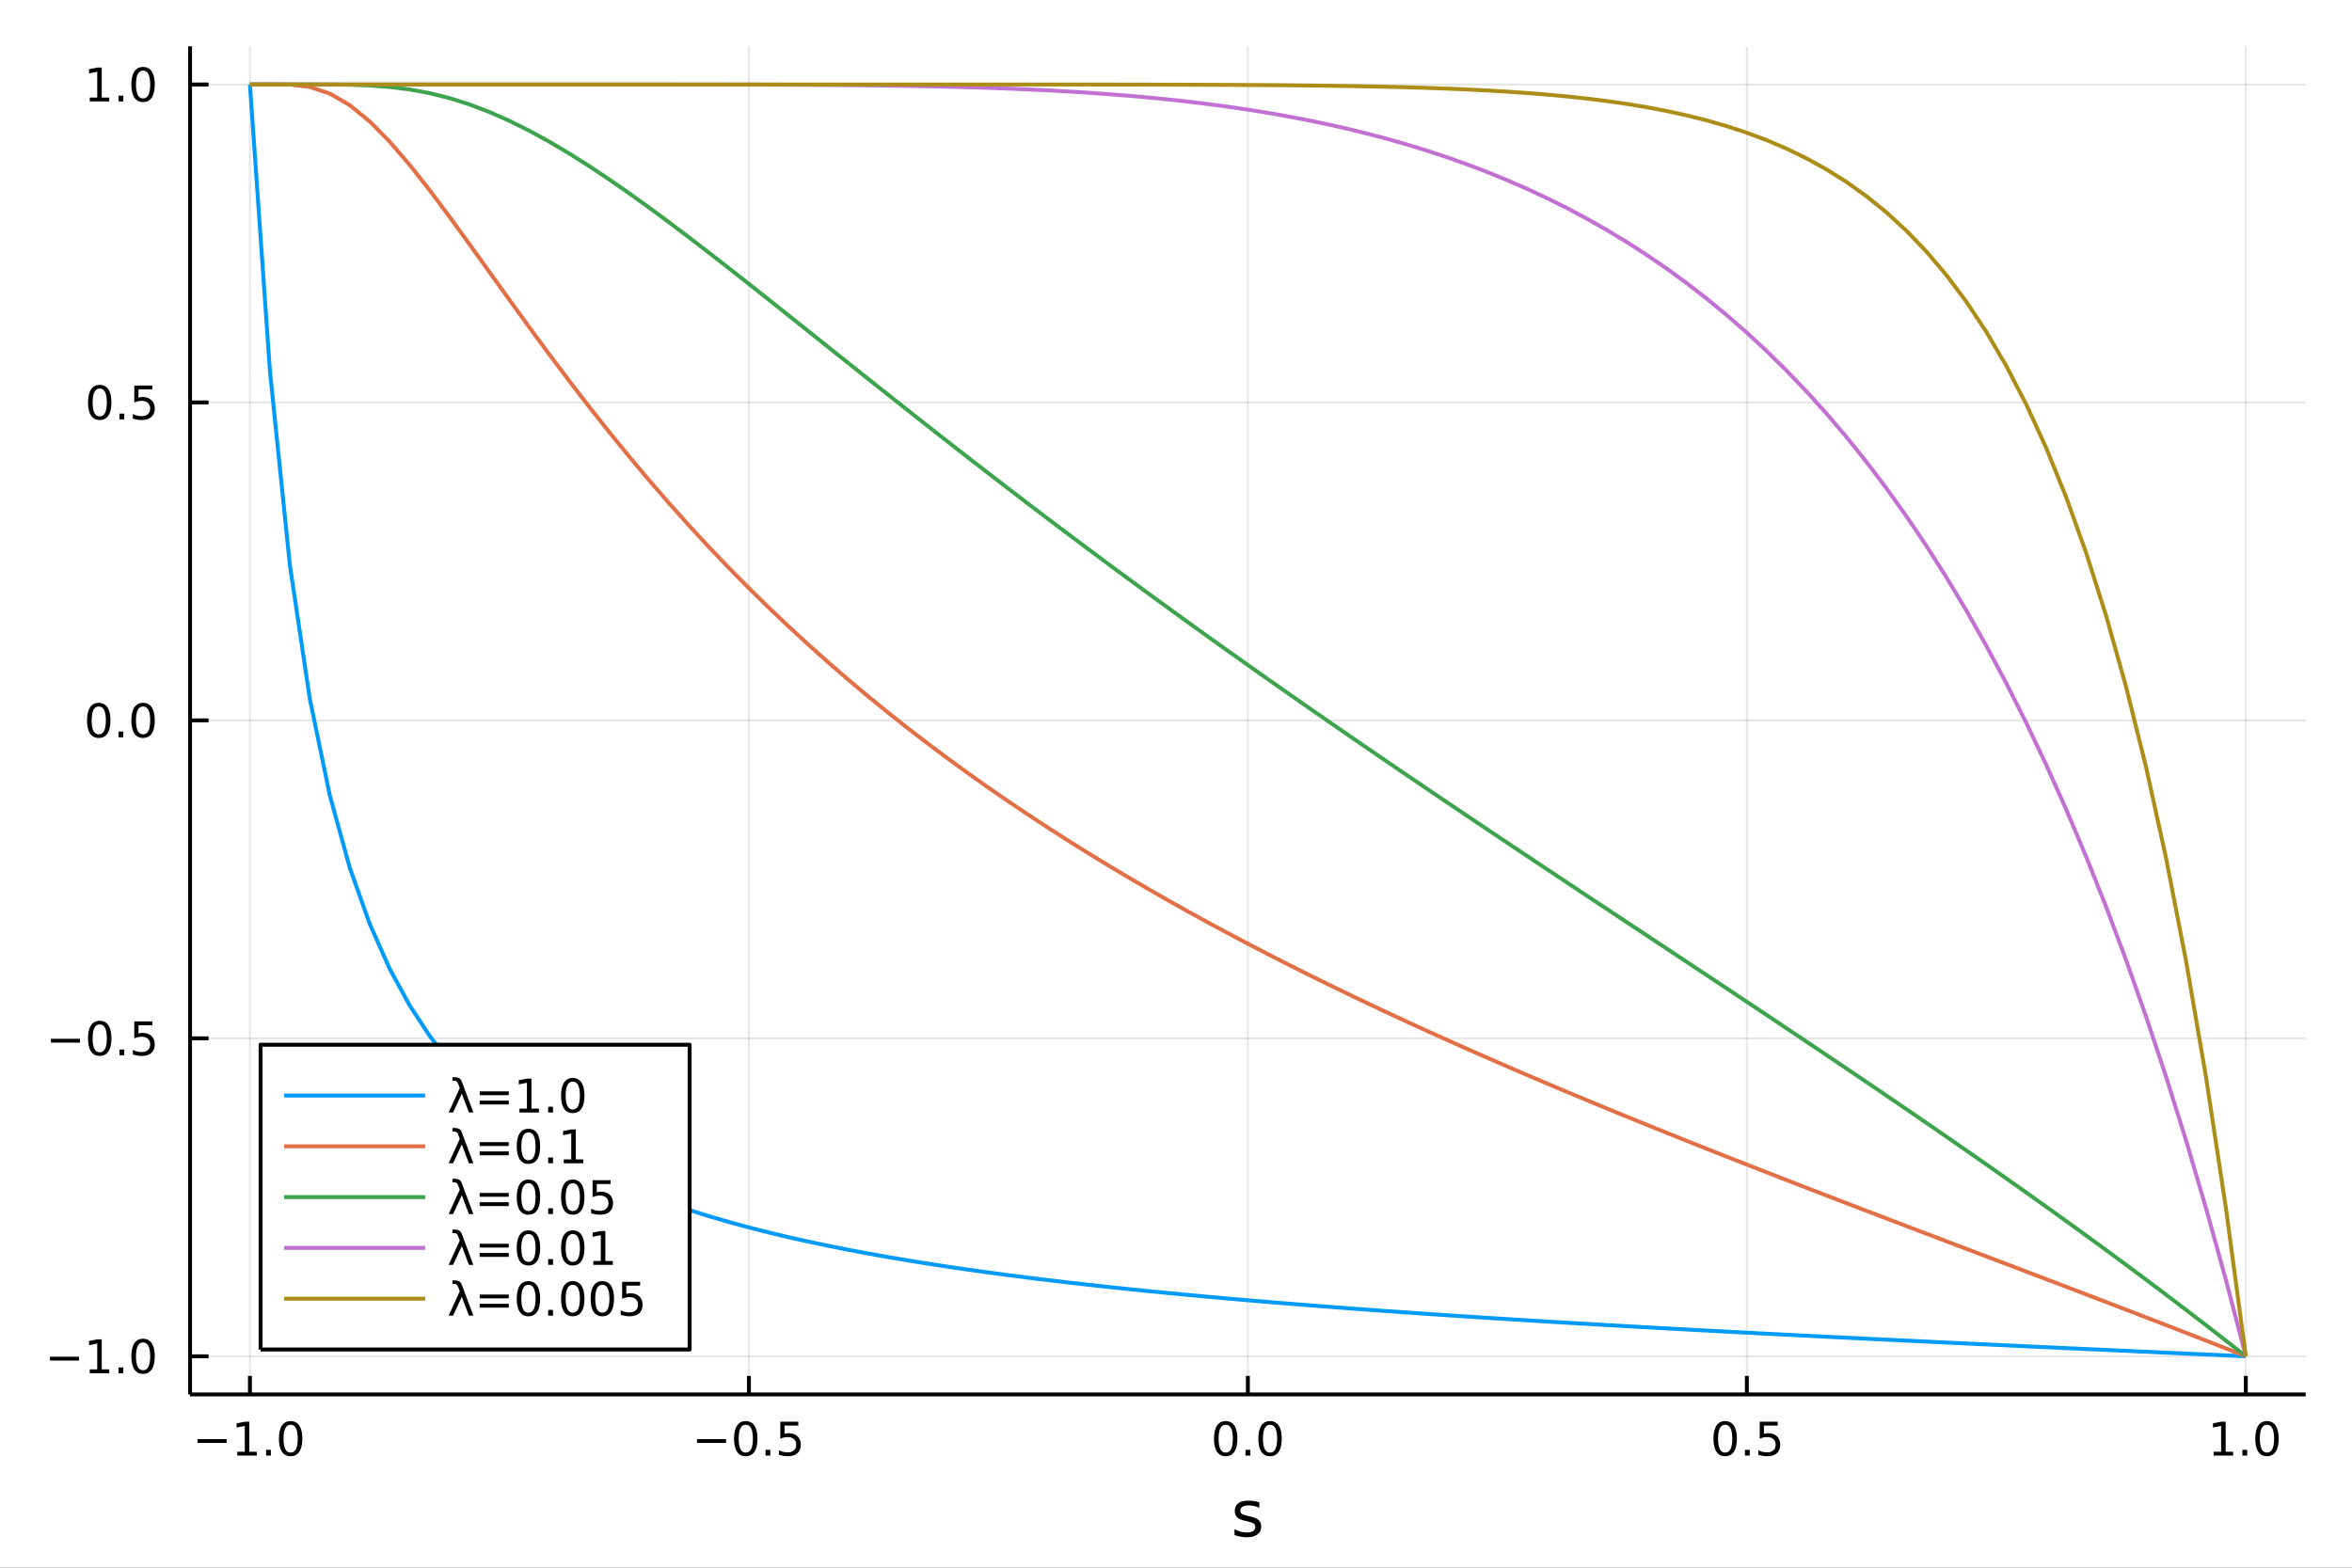 <?xml version="1.0" encoding="utf-8"?>
<svg xmlns="http://www.w3.org/2000/svg" xmlns:xlink="http://www.w3.org/1999/xlink" width="600" height="400" viewBox="0 0 2400 1600">
<rect x="0" y="0" width="2400" height="1600" fill="#333333" stroke="none"/>
<defs>
  <clipPath id="clip080">
    <rect x="0" y="0" width="2400" height="1600"/>
  </clipPath>
</defs>
<path clip-path="url(#clip080)" d="
M0 1600 L2400 1600 L2400 0 L0 0  Z
  " fill="#ffffff" fill-rule="evenodd" fill-opacity="1"/>
<defs>
  <clipPath id="clip081">
    <rect x="480" y="0" width="1681" height="1600"/>
  </clipPath>
</defs>
<path clip-path="url(#clip080)" d="
M193.936 1423.18 L2352.76 1423.18 L2352.76 47.244 L193.936 47.244  Z
  " fill="#ffffff" fill-rule="evenodd" fill-opacity="1"/>
<defs>
  <clipPath id="clip082">
    <rect x="193" y="47" width="2160" height="1377"/>
  </clipPath>
</defs>
<polyline clip-path="url(#clip082)" style="stroke:#000000; stroke-linecap:butt; stroke-linejoin:round; stroke-width:2; stroke-opacity:0.1; fill:none" points="
  255.035,1423.18 255.035,47.244 
  "/>
<polyline clip-path="url(#clip082)" style="stroke:#000000; stroke-linecap:butt; stroke-linejoin:round; stroke-width:2; stroke-opacity:0.1; fill:none" points="
  764.19,1423.18 764.19,47.244 
  "/>
<polyline clip-path="url(#clip082)" style="stroke:#000000; stroke-linecap:butt; stroke-linejoin:round; stroke-width:2; stroke-opacity:0.1; fill:none" points="
  1273.35,1423.18 1273.35,47.244 
  "/>
<polyline clip-path="url(#clip082)" style="stroke:#000000; stroke-linecap:butt; stroke-linejoin:round; stroke-width:2; stroke-opacity:0.1; fill:none" points="
  1782.5,1423.18 1782.5,47.244 
  "/>
<polyline clip-path="url(#clip082)" style="stroke:#000000; stroke-linecap:butt; stroke-linejoin:round; stroke-width:2; stroke-opacity:0.1; fill:none" points="
  2291.66,1423.18 2291.66,47.244 
  "/>
<polyline clip-path="url(#clip080)" style="stroke:#000000; stroke-linecap:butt; stroke-linejoin:round; stroke-width:4; stroke-opacity:1; fill:none" points="
  193.936,1423.18 2352.76,1423.18 
  "/>
<polyline clip-path="url(#clip080)" style="stroke:#000000; stroke-linecap:butt; stroke-linejoin:round; stroke-width:4; stroke-opacity:1; fill:none" points="
  255.035,1423.18 255.035,1404.28 
  "/>
<polyline clip-path="url(#clip080)" style="stroke:#000000; stroke-linecap:butt; stroke-linejoin:round; stroke-width:4; stroke-opacity:1; fill:none" points="
  764.19,1423.18 764.19,1404.28 
  "/>
<polyline clip-path="url(#clip080)" style="stroke:#000000; stroke-linecap:butt; stroke-linejoin:round; stroke-width:4; stroke-opacity:1; fill:none" points="
  1273.35,1423.18 1273.35,1404.28 
  "/>
<polyline clip-path="url(#clip080)" style="stroke:#000000; stroke-linecap:butt; stroke-linejoin:round; stroke-width:4; stroke-opacity:1; fill:none" points="
  1782.5,1423.18 1782.5,1404.28 
  "/>
<polyline clip-path="url(#clip080)" style="stroke:#000000; stroke-linecap:butt; stroke-linejoin:round; stroke-width:4; stroke-opacity:1; fill:none" points="
  2291.66,1423.18 2291.66,1404.28 
  "/>
<path clip-path="url(#clip080)" d="M201.563 1468.75 L231.239 1468.75 L231.239 1472.69 L201.563 1472.69 L201.563 1468.75 Z" fill="#000000" fill-rule="evenodd" fill-opacity="1" /><path clip-path="url(#clip080)" d="M242.141 1481.64 L249.78 1481.64 L249.78 1455.28 L241.47 1456.95 L241.47 1452.69 L249.734 1451.02 L254.41 1451.02 L254.41 1481.64 L262.049 1481.64 L262.049 1485.58 L242.141 1485.58 L242.141 1481.64 Z" fill="#000000" fill-rule="evenodd" fill-opacity="1" /><path clip-path="url(#clip080)" d="M271.493 1479.7 L276.377 1479.7 L276.377 1485.58 L271.493 1485.58 L271.493 1479.7 Z" fill="#000000" fill-rule="evenodd" fill-opacity="1" /><path clip-path="url(#clip080)" d="M296.562 1454.1 Q292.951 1454.1 291.122 1457.66 Q289.317 1461.2 289.317 1468.33 Q289.317 1475.44 291.122 1479.01 Q292.951 1482.55 296.562 1482.55 Q300.196 1482.55 302.002 1479.01 Q303.831 1475.44 303.831 1468.33 Q303.831 1461.2 302.002 1457.66 Q300.196 1454.1 296.562 1454.1 M296.562 1450.39 Q302.372 1450.39 305.428 1455 Q308.507 1459.58 308.507 1468.33 Q308.507 1477.06 305.428 1481.67 Q302.372 1486.25 296.562 1486.25 Q290.752 1486.25 287.673 1481.67 Q284.618 1477.06 284.618 1468.33 Q284.618 1459.58 287.673 1455 Q290.752 1450.39 296.562 1450.39 Z" fill="#000000" fill-rule="evenodd" fill-opacity="1" /><path clip-path="url(#clip080)" d="M711.216 1468.75 L740.892 1468.75 L740.892 1472.69 L711.216 1472.69 L711.216 1468.75 Z" fill="#000000" fill-rule="evenodd" fill-opacity="1" /><path clip-path="url(#clip080)" d="M760.984 1454.1 Q757.373 1454.1 755.545 1457.66 Q753.739 1461.2 753.739 1468.33 Q753.739 1475.44 755.545 1479.01 Q757.373 1482.55 760.984 1482.55 Q764.619 1482.55 766.424 1479.01 Q768.253 1475.44 768.253 1468.33 Q768.253 1461.2 766.424 1457.66 Q764.619 1454.1 760.984 1454.1 M760.984 1450.39 Q766.794 1450.39 769.85 1455 Q772.929 1459.58 772.929 1468.33 Q772.929 1477.06 769.85 1481.67 Q766.794 1486.25 760.984 1486.25 Q755.174 1486.25 752.095 1481.67 Q749.04 1477.06 749.04 1468.33 Q749.04 1459.58 752.095 1455 Q755.174 1450.39 760.984 1450.39 Z" fill="#000000" fill-rule="evenodd" fill-opacity="1" /><path clip-path="url(#clip080)" d="M781.146 1479.7 L786.03 1479.7 L786.03 1485.58 L781.146 1485.58 L781.146 1479.7 Z" fill="#000000" fill-rule="evenodd" fill-opacity="1" /><path clip-path="url(#clip080)" d="M796.262 1451.02 L814.618 1451.02 L814.618 1454.96 L800.544 1454.96 L800.544 1463.43 Q801.563 1463.08 802.581 1462.92 Q803.6 1462.73 804.618 1462.73 Q810.405 1462.73 813.785 1465.9 Q817.165 1469.08 817.165 1474.49 Q817.165 1480.07 813.692 1483.17 Q810.22 1486.25 803.901 1486.25 Q801.725 1486.25 799.456 1485.88 Q797.211 1485.51 794.804 1484.77 L794.804 1480.07 Q796.887 1481.2 799.109 1481.76 Q801.331 1482.32 803.808 1482.32 Q807.813 1482.32 810.151 1480.21 Q812.489 1478.1 812.489 1474.49 Q812.489 1470.88 810.151 1468.77 Q807.813 1466.67 803.808 1466.67 Q801.933 1466.67 800.058 1467.08 Q798.206 1467.5 796.262 1468.38 L796.262 1451.02 Z" fill="#000000" fill-rule="evenodd" fill-opacity="1" /><path clip-path="url(#clip080)" d="M1250.73 1454.1 Q1247.12 1454.1 1245.29 1457.66 Q1243.49 1461.2 1243.49 1468.33 Q1243.49 1475.44 1245.29 1479.01 Q1247.12 1482.55 1250.73 1482.55 Q1254.36 1482.55 1256.17 1479.01 Q1258 1475.44 1258 1468.33 Q1258 1461.2 1256.17 1457.66 Q1254.36 1454.1 1250.73 1454.1 M1250.73 1450.39 Q1256.54 1450.39 1259.6 1455 Q1262.67 1459.58 1262.67 1468.33 Q1262.67 1477.06 1259.6 1481.67 Q1256.54 1486.25 1250.73 1486.25 Q1244.92 1486.25 1241.84 1481.67 Q1238.79 1477.06 1238.79 1468.33 Q1238.79 1459.58 1241.84 1455 Q1244.92 1450.39 1250.73 1450.39 Z" fill="#000000" fill-rule="evenodd" fill-opacity="1" /><path clip-path="url(#clip080)" d="M1270.89 1479.7 L1275.78 1479.7 L1275.78 1485.58 L1270.89 1485.58 L1270.89 1479.7 Z" fill="#000000" fill-rule="evenodd" fill-opacity="1" /><path clip-path="url(#clip080)" d="M1295.96 1454.1 Q1292.35 1454.1 1290.52 1457.66 Q1288.72 1461.2 1288.72 1468.33 Q1288.72 1475.44 1290.52 1479.01 Q1292.35 1482.55 1295.96 1482.55 Q1299.6 1482.55 1301.4 1479.01 Q1303.23 1475.44 1303.23 1468.33 Q1303.23 1461.2 1301.4 1457.66 Q1299.6 1454.1 1295.96 1454.1 M1295.96 1450.39 Q1301.77 1450.39 1304.83 1455 Q1307.91 1459.58 1307.91 1468.33 Q1307.91 1477.06 1304.83 1481.67 Q1301.77 1486.25 1295.96 1486.25 Q1290.15 1486.25 1287.07 1481.67 Q1284.02 1477.06 1284.02 1468.33 Q1284.02 1459.58 1287.07 1455 Q1290.15 1450.39 1295.96 1450.39 Z" fill="#000000" fill-rule="evenodd" fill-opacity="1" /><path clip-path="url(#clip080)" d="M1760.38 1454.1 Q1756.77 1454.1 1754.94 1457.66 Q1753.14 1461.2 1753.14 1468.33 Q1753.14 1475.44 1754.94 1479.01 Q1756.77 1482.55 1760.38 1482.55 Q1764.02 1482.55 1765.82 1479.01 Q1767.65 1475.44 1767.65 1468.33 Q1767.65 1461.2 1765.82 1457.66 Q1764.02 1454.1 1760.38 1454.1 M1760.38 1450.39 Q1766.19 1450.39 1769.25 1455 Q1772.33 1459.58 1772.33 1468.33 Q1772.33 1477.06 1769.25 1481.67 Q1766.19 1486.25 1760.38 1486.25 Q1754.57 1486.25 1751.49 1481.67 Q1748.44 1477.06 1748.44 1468.33 Q1748.44 1459.58 1751.49 1455 Q1754.57 1450.39 1760.38 1450.39 Z" fill="#000000" fill-rule="evenodd" fill-opacity="1" /><path clip-path="url(#clip080)" d="M1780.55 1479.7 L1785.43 1479.7 L1785.43 1485.58 L1780.55 1485.58 L1780.55 1479.7 Z" fill="#000000" fill-rule="evenodd" fill-opacity="1" /><path clip-path="url(#clip080)" d="M1795.66 1451.02 L1814.02 1451.02 L1814.02 1454.96 L1799.94 1454.96 L1799.94 1463.43 Q1800.96 1463.08 1801.98 1462.92 Q1803 1462.73 1804.02 1462.73 Q1809.8 1462.73 1813.18 1465.9 Q1816.56 1469.08 1816.56 1474.49 Q1816.56 1480.07 1813.09 1483.17 Q1809.62 1486.25 1803.3 1486.25 Q1801.12 1486.25 1798.86 1485.88 Q1796.61 1485.51 1794.2 1484.77 L1794.2 1480.07 Q1796.29 1481.2 1798.51 1481.76 Q1800.73 1482.32 1803.21 1482.32 Q1807.21 1482.32 1809.55 1480.21 Q1811.89 1478.1 1811.89 1474.49 Q1811.89 1470.88 1809.55 1468.77 Q1807.21 1466.67 1803.21 1466.67 Q1801.33 1466.67 1799.46 1467.08 Q1797.61 1467.5 1795.66 1468.38 L1795.66 1451.02 Z" fill="#000000" fill-rule="evenodd" fill-opacity="1" /><path clip-path="url(#clip080)" d="M2258.81 1481.64 L2266.45 1481.64 L2266.45 1455.28 L2258.14 1456.95 L2258.14 1452.69 L2266.4 1451.02 L2271.08 1451.02 L2271.08 1481.64 L2278.72 1481.64 L2278.72 1485.58 L2258.81 1485.58 L2258.81 1481.64 Z" fill="#000000" fill-rule="evenodd" fill-opacity="1" /><path clip-path="url(#clip080)" d="M2288.16 1479.7 L2293.05 1479.7 L2293.05 1485.58 L2288.16 1485.58 L2288.16 1479.7 Z" fill="#000000" fill-rule="evenodd" fill-opacity="1" /><path clip-path="url(#clip080)" d="M2313.23 1454.1 Q2309.62 1454.1 2307.79 1457.66 Q2305.99 1461.2 2305.99 1468.33 Q2305.99 1475.44 2307.79 1479.01 Q2309.62 1482.55 2313.23 1482.55 Q2316.87 1482.55 2318.67 1479.01 Q2320.5 1475.44 2320.5 1468.33 Q2320.5 1461.2 2318.67 1457.66 Q2316.87 1454.1 2313.23 1454.1 M2313.23 1450.39 Q2319.04 1450.39 2322.1 1455 Q2325.18 1459.58 2325.18 1468.33 Q2325.18 1477.06 2322.1 1481.67 Q2319.04 1486.25 2313.23 1486.25 Q2307.42 1486.25 2304.34 1481.67 Q2301.29 1477.06 2301.29 1468.33 Q2301.29 1459.58 2304.34 1455 Q2307.42 1450.39 2313.23 1450.39 Z" fill="#000000" fill-rule="evenodd" fill-opacity="1" /><path clip-path="url(#clip080)" d="M1285.06 1533.45 L1285.06 1538.98 Q1282.58 1537.71 1279.9 1537.07 Q1277.23 1536.44 1274.36 1536.44 Q1270 1536.44 1267.81 1537.77 Q1265.64 1539.11 1265.64 1541.79 Q1265.64 1543.82 1267.2 1545 Q1268.76 1546.15 1273.47 1547.2 L1275.48 1547.64 Q1281.72 1548.98 1284.33 1551.43 Q1286.97 1553.85 1286.97 1558.21 Q1286.97 1563.17 1283.02 1566.07 Q1279.11 1568.97 1272.23 1568.97 Q1269.37 1568.97 1266.25 1568.39 Q1263.16 1567.85 1259.72 1566.74 L1259.72 1560.69 Q1262.97 1562.38 1266.12 1563.24 Q1269.27 1564.07 1272.36 1564.07 Q1276.5 1564.07 1278.72 1562.66 Q1280.95 1561.23 1280.95 1558.65 Q1280.95 1556.27 1279.33 1554.99 Q1277.74 1553.72 1272.3 1552.54 L1270.26 1552.07 Q1264.82 1550.92 1262.4 1548.56 Q1259.98 1546.18 1259.98 1542.04 Q1259.98 1537.01 1263.54 1534.27 Q1267.11 1531.54 1273.66 1531.54 Q1276.91 1531.54 1279.78 1532.01 Q1282.64 1532.49 1285.06 1533.45 Z" fill="#000000" fill-rule="evenodd" fill-opacity="1" /><polyline clip-path="url(#clip082)" style="stroke:#000000; stroke-linecap:butt; stroke-linejoin:round; stroke-width:2; stroke-opacity:0.1; fill:none" points="
  193.936,1384.24 2352.76,1384.24 
  "/>
<polyline clip-path="url(#clip082)" style="stroke:#000000; stroke-linecap:butt; stroke-linejoin:round; stroke-width:2; stroke-opacity:0.1; fill:none" points="
  193.936,1059.74 2352.76,1059.74 
  "/>
<polyline clip-path="url(#clip082)" style="stroke:#000000; stroke-linecap:butt; stroke-linejoin:round; stroke-width:2; stroke-opacity:0.1; fill:none" points="
  193.936,735.236 2352.76,735.236 
  "/>
<polyline clip-path="url(#clip082)" style="stroke:#000000; stroke-linecap:butt; stroke-linejoin:round; stroke-width:2; stroke-opacity:0.1; fill:none" points="
  193.936,410.735 2352.76,410.735 
  "/>
<polyline clip-path="url(#clip082)" style="stroke:#000000; stroke-linecap:butt; stroke-linejoin:round; stroke-width:2; stroke-opacity:0.1; fill:none" points="
  193.936,86.234 2352.76,86.234 
  "/>
<polyline clip-path="url(#clip080)" style="stroke:#000000; stroke-linecap:butt; stroke-linejoin:round; stroke-width:4; stroke-opacity:1; fill:none" points="
  193.936,1423.18 193.936,47.244 
  "/>
<polyline clip-path="url(#clip080)" style="stroke:#000000; stroke-linecap:butt; stroke-linejoin:round; stroke-width:4; stroke-opacity:1; fill:none" points="
  193.936,1384.24 212.834,1384.24 
  "/>
<polyline clip-path="url(#clip080)" style="stroke:#000000; stroke-linecap:butt; stroke-linejoin:round; stroke-width:4; stroke-opacity:1; fill:none" points="
  193.936,1059.74 212.834,1059.74 
  "/>
<polyline clip-path="url(#clip080)" style="stroke:#000000; stroke-linecap:butt; stroke-linejoin:round; stroke-width:4; stroke-opacity:1; fill:none" points="
  193.936,735.236 212.834,735.236 
  "/>
<polyline clip-path="url(#clip080)" style="stroke:#000000; stroke-linecap:butt; stroke-linejoin:round; stroke-width:4; stroke-opacity:1; fill:none" points="
  193.936,410.735 212.834,410.735 
  "/>
<polyline clip-path="url(#clip080)" style="stroke:#000000; stroke-linecap:butt; stroke-linejoin:round; stroke-width:4; stroke-opacity:1; fill:none" points="
  193.936,86.234 212.834,86.234 
  "/>
<path clip-path="url(#clip080)" d="M50.992 1384.69 L80.668 1384.69 L80.668 1388.62 L50.992 1388.62 L50.992 1384.69 Z" fill="#000000" fill-rule="evenodd" fill-opacity="1" /><path clip-path="url(#clip080)" d="M91.571 1397.58 L99.21 1397.58 L99.21 1371.22 L90.899 1372.88 L90.899 1368.62 L99.163 1366.96 L103.839 1366.96 L103.839 1397.58 L111.478 1397.58 L111.478 1401.52 L91.571 1401.52 L91.571 1397.58 Z" fill="#000000" fill-rule="evenodd" fill-opacity="1" /><path clip-path="url(#clip080)" d="M120.922 1395.64 L125.807 1395.64 L125.807 1401.52 L120.922 1401.52 L120.922 1395.64 Z" fill="#000000" fill-rule="evenodd" fill-opacity="1" /><path clip-path="url(#clip080)" d="M145.992 1370.04 Q142.381 1370.04 140.552 1373.6 Q138.746 1377.14 138.746 1384.27 Q138.746 1391.38 140.552 1394.94 Q142.381 1398.49 145.992 1398.49 Q149.626 1398.49 151.431 1394.94 Q153.26 1391.38 153.26 1384.27 Q153.26 1377.14 151.431 1373.6 Q149.626 1370.04 145.992 1370.04 M145.992 1366.33 Q151.802 1366.33 154.857 1370.94 Q157.936 1375.52 157.936 1384.27 Q157.936 1393 154.857 1397.61 Q151.802 1402.19 145.992 1402.19 Q140.181 1402.19 137.103 1397.61 Q134.047 1393 134.047 1384.27 Q134.047 1375.52 137.103 1370.94 Q140.181 1366.33 145.992 1366.33 Z" fill="#000000" fill-rule="evenodd" fill-opacity="1" /><path clip-path="url(#clip080)" d="M51.987 1060.19 L81.663 1060.19 L81.663 1064.12 L51.987 1064.12 L51.987 1060.19 Z" fill="#000000" fill-rule="evenodd" fill-opacity="1" /><path clip-path="url(#clip080)" d="M101.756 1045.54 Q98.145 1045.54 96.316 1049.1 Q94.51 1052.64 94.51 1059.77 Q94.51 1066.88 96.316 1070.44 Q98.145 1073.98 101.756 1073.98 Q105.39 1073.98 107.196 1070.44 Q109.024 1066.88 109.024 1059.77 Q109.024 1052.64 107.196 1049.1 Q105.39 1045.54 101.756 1045.54 M101.756 1041.83 Q107.566 1041.83 110.621 1046.44 Q113.7 1051.02 113.7 1059.77 Q113.7 1068.5 110.621 1073.11 Q107.566 1077.69 101.756 1077.69 Q95.946 1077.69 92.867 1073.11 Q89.811 1068.5 89.811 1059.77 Q89.811 1051.02 92.867 1046.44 Q95.946 1041.83 101.756 1041.83 Z" fill="#000000" fill-rule="evenodd" fill-opacity="1" /><path clip-path="url(#clip080)" d="M121.918 1071.14 L126.802 1071.14 L126.802 1077.02 L121.918 1077.02 L121.918 1071.14 Z" fill="#000000" fill-rule="evenodd" fill-opacity="1" /><path clip-path="url(#clip080)" d="M137.033 1042.46 L155.39 1042.46 L155.39 1046.39 L141.316 1046.39 L141.316 1054.86 Q142.334 1054.52 143.353 1054.36 Q144.371 1054.17 145.39 1054.17 Q151.177 1054.17 154.556 1057.34 Q157.936 1060.51 157.936 1065.93 Q157.936 1071.51 154.464 1074.61 Q150.992 1077.69 144.672 1077.69 Q142.496 1077.69 140.228 1077.32 Q137.982 1076.95 135.575 1076.21 L135.575 1071.51 Q137.658 1072.64 139.881 1073.2 Q142.103 1073.75 144.58 1073.75 Q148.584 1073.75 150.922 1071.65 Q153.26 1069.54 153.26 1065.93 Q153.26 1062.32 150.922 1060.21 Q148.584 1058.11 144.58 1058.11 Q142.705 1058.11 140.83 1058.52 Q138.978 1058.94 137.033 1059.82 L137.033 1042.46 Z" fill="#000000" fill-rule="evenodd" fill-opacity="1" /><path clip-path="url(#clip080)" d="M100.76 721.035 Q97.149 721.035 95.321 724.6 Q93.515 728.141 93.515 735.271 Q93.515 742.377 95.321 745.942 Q97.149 749.484 100.76 749.484 Q104.395 749.484 106.2 745.942 Q108.029 742.377 108.029 735.271 Q108.029 728.141 106.2 724.6 Q104.395 721.035 100.76 721.035 M100.76 717.331 Q106.571 717.331 109.626 721.938 Q112.705 726.521 112.705 735.271 Q112.705 743.998 109.626 748.604 Q106.571 753.188 100.76 753.188 Q94.95 753.188 91.871 748.604 Q88.816 743.998 88.816 735.271 Q88.816 726.521 91.871 721.938 Q94.95 717.331 100.76 717.331 Z" fill="#000000" fill-rule="evenodd" fill-opacity="1" /><path clip-path="url(#clip080)" d="M120.922 746.637 L125.807 746.637 L125.807 752.516 L120.922 752.516 L120.922 746.637 Z" fill="#000000" fill-rule="evenodd" fill-opacity="1" /><path clip-path="url(#clip080)" d="M145.992 721.035 Q142.381 721.035 140.552 724.6 Q138.746 728.141 138.746 735.271 Q138.746 742.377 140.552 745.942 Q142.381 749.484 145.992 749.484 Q149.626 749.484 151.431 745.942 Q153.26 742.377 153.26 735.271 Q153.26 728.141 151.431 724.6 Q149.626 721.035 145.992 721.035 M145.992 717.331 Q151.802 717.331 154.857 721.938 Q157.936 726.521 157.936 735.271 Q157.936 743.998 154.857 748.604 Q151.802 753.188 145.992 753.188 Q140.181 753.188 137.103 748.604 Q134.047 743.998 134.047 735.271 Q134.047 726.521 137.103 721.938 Q140.181 717.331 145.992 717.331 Z" fill="#000000" fill-rule="evenodd" fill-opacity="1" /><path clip-path="url(#clip080)" d="M101.756 396.534 Q98.145 396.534 96.316 400.099 Q94.51 403.64 94.51 410.77 Q94.51 417.876 96.316 421.441 Q98.145 424.983 101.756 424.983 Q105.39 424.983 107.196 421.441 Q109.024 417.876 109.024 410.77 Q109.024 403.64 107.196 400.099 Q105.39 396.534 101.756 396.534 M101.756 392.83 Q107.566 392.83 110.621 397.437 Q113.7 402.02 113.7 410.77 Q113.7 419.497 110.621 424.103 Q107.566 428.686 101.756 428.686 Q95.946 428.686 92.867 424.103 Q89.811 419.497 89.811 410.77 Q89.811 402.02 92.867 397.437 Q95.946 392.83 101.756 392.83 Z" fill="#000000" fill-rule="evenodd" fill-opacity="1" /><path clip-path="url(#clip080)" d="M121.918 422.136 L126.802 422.136 L126.802 428.015 L121.918 428.015 L121.918 422.136 Z" fill="#000000" fill-rule="evenodd" fill-opacity="1" /><path clip-path="url(#clip080)" d="M137.033 393.455 L155.39 393.455 L155.39 397.39 L141.316 397.39 L141.316 405.863 Q142.334 405.515 143.353 405.353 Q144.371 405.168 145.39 405.168 Q151.177 405.168 154.556 408.339 Q157.936 411.511 157.936 416.927 Q157.936 422.506 154.464 425.608 Q150.992 428.686 144.672 428.686 Q142.496 428.686 140.228 428.316 Q137.982 427.946 135.575 427.205 L135.575 422.506 Q137.658 423.64 139.881 424.196 Q142.103 424.751 144.58 424.751 Q148.584 424.751 150.922 422.645 Q153.26 420.538 153.26 416.927 Q153.26 413.316 150.922 411.21 Q148.584 409.103 144.58 409.103 Q142.705 409.103 140.83 409.52 Q138.978 409.937 137.033 410.816 L137.033 393.455 Z" fill="#000000" fill-rule="evenodd" fill-opacity="1" /><path clip-path="url(#clip080)" d="M91.571 99.579 L99.21 99.579 L99.21 73.213 L90.899 74.88 L90.899 70.621 L99.163 68.954 L103.839 68.954 L103.839 99.579 L111.478 99.579 L111.478 103.514 L91.571 103.514 L91.571 99.579 Z" fill="#000000" fill-rule="evenodd" fill-opacity="1" /><path clip-path="url(#clip080)" d="M120.922 97.635 L125.807 97.635 L125.807 103.514 L120.922 103.514 L120.922 97.635 Z" fill="#000000" fill-rule="evenodd" fill-opacity="1" /><path clip-path="url(#clip080)" d="M145.992 72.033 Q142.381 72.033 140.552 75.598 Q138.746 79.139 138.746 86.269 Q138.746 93.375 140.552 96.94 Q142.381 100.482 145.992 100.482 Q149.626 100.482 151.431 96.94 Q153.26 93.375 153.26 86.269 Q153.26 79.139 151.431 75.598 Q149.626 72.033 145.992 72.033 M145.992 68.329 Q151.802 68.329 154.857 72.936 Q157.936 77.519 157.936 86.269 Q157.936 94.996 154.857 99.602 Q151.802 104.185 145.992 104.185 Q140.181 104.185 137.103 99.602 Q134.047 94.996 134.047 86.269 Q134.047 77.519 137.103 72.936 Q140.181 68.329 145.992 68.329 Z" fill="#000000" fill-rule="evenodd" fill-opacity="1" /><polyline clip-path="url(#clip082)" style="stroke:#009af9; stroke-linecap:butt; stroke-linejoin:round; stroke-width:4; stroke-opacity:1; fill:none" points="
  255.035,86.234 275.401,378.072 295.767,576.531 316.133,713.179 336.5,811.607 356.866,885.492 377.232,942.866 397.598,988.662 417.964,1026.05 438.331,1057.14 
  458.697,1083.42 479.063,1105.91 499.429,1125.4 519.796,1142.44 540.162,1157.48 560.528,1170.86 580.894,1182.84 601.261,1193.64 621.627,1203.42 641.993,1212.33 
  662.359,1220.48 682.725,1227.97 703.092,1234.88 723.458,1241.28 743.824,1247.22 764.19,1252.75 784.557,1257.92 804.923,1262.77 825.289,1267.32 845.655,1271.6 
  866.021,1275.64 886.388,1279.47 906.754,1283.09 927.12,1286.52 947.486,1289.79 967.853,1292.91 988.219,1295.88 1008.59,1298.72 1028.95,1301.43 1049.32,1304.04 
  1069.68,1306.53 1090.05,1308.93 1110.42,1311.24 1130.78,1313.47 1151.15,1315.61 1171.51,1317.68 1191.88,1319.69 1212.25,1321.62 1232.61,1323.5 1252.98,1325.32 
  1273.35,1327.08 1293.71,1328.8 1314.08,1330.46 1334.44,1332.08 1354.81,1333.66 1375.18,1335.2 1395.54,1336.7 1415.91,1338.16 1436.28,1339.59 1456.64,1340.99 
  1477.01,1342.36 1497.37,1343.7 1517.74,1345.01 1538.11,1346.3 1558.47,1347.56 1578.84,1348.8 1599.21,1350.02 1619.57,1351.21 1639.94,1352.39 1660.3,1353.55 
  1680.67,1354.69 1701.04,1355.81 1721.4,1356.92 1741.77,1358.01 1762.14,1359.09 1782.5,1360.15 1802.87,1361.21 1823.23,1362.25 1843.6,1363.27 1863.97,1364.29 
  1884.33,1365.3 1904.7,1366.3 1925.07,1367.29 1945.43,1368.27 1965.8,1369.25 1986.16,1370.22 2006.53,1371.18 2026.9,1372.13 2047.26,1373.08 2067.63,1374.03 
  2087.99,1374.97 2108.36,1375.91 2128.73,1376.84 2149.09,1377.77 2169.46,1378.7 2189.83,1379.63 2210.19,1380.55 2230.56,1381.47 2250.92,1382.39 2271.29,1383.32 
  2291.66,1384.24 
  "/>
<polyline clip-path="url(#clip082)" style="stroke:#e26f46; stroke-linecap:butt; stroke-linejoin:round; stroke-width:4; stroke-opacity:1; fill:none" points="
  255.035,86.234 275.401,86.186 295.767,86.329 316.133,88.767 336.5,95.517 356.866,107.344 377.232,123.967 397.598,144.579 417.964,168.234 438.331,194.046 
  458.697,221.262 479.063,249.283 499.429,277.644 519.796,305.999 540.162,334.093 560.528,361.743 580.894,388.822 601.261,415.245 621.627,440.96 641.993,465.936 
  662.359,490.161 682.725,513.635 703.092,536.367 723.458,558.374 743.824,579.676 764.19,600.296 784.557,620.26 804.923,639.593 825.289,658.323 845.655,676.475 
  866.021,694.076 886.388,711.152 906.754,727.727 927.12,743.826 947.486,759.47 967.853,774.683 988.219,789.485 1008.59,803.895 1028.95,817.935 1049.32,831.62 
  1069.68,844.97 1090.05,858 1110.42,870.725 1130.78,883.161 1151.15,895.321 1171.51,907.219 1191.88,918.868 1212.25,930.28 1232.61,941.466 1252.98,952.437 
  1273.35,963.204 1293.71,973.776 1314.08,984.162 1334.44,994.373 1354.81,1004.42 1375.18,1014.3 1395.54,1024.03 1415.91,1033.62 1436.28,1043.07 1456.64,1052.39 
  1477.01,1061.59 1497.37,1070.67 1517.74,1079.64 1538.11,1088.51 1558.47,1097.28 1578.84,1105.95 1599.21,1114.53 1619.57,1123.04 1639.94,1131.46 1660.3,1139.81 
  1680.67,1148.09 1701.04,1156.3 1721.4,1164.46 1741.77,1172.56 1762.14,1180.61 1782.5,1188.61 1802.87,1196.57 1823.23,1204.49 1843.6,1212.37 1863.97,1220.22 
  1884.33,1228.05 1904.7,1235.85 1925.07,1243.63 1945.43,1251.39 1965.8,1259.14 1986.16,1266.88 2006.53,1274.61 2026.9,1282.34 2047.26,1290.07 2067.63,1297.81 
  2087.99,1305.55 2108.36,1313.3 2128.73,1321.08 2149.09,1328.87 2169.46,1336.68 2189.83,1344.52 2210.19,1352.38 2230.56,1360.29 2250.92,1368.23 2271.29,1376.21 
  2291.66,1384.24 
  "/>
<polyline clip-path="url(#clip082)" style="stroke:#3da44d; stroke-linecap:butt; stroke-linejoin:round; stroke-width:4; stroke-opacity:1; fill:none" points="
  255.035,86.234 275.401,86.234 295.767,86.234 316.133,86.232 336.5,86.269 356.866,86.512 377.232,87.234 397.598,88.737 417.964,91.282 438.331,95.052 
  458.697,100.147 479.063,106.588 499.429,114.343 519.796,123.336 540.162,133.468 560.528,144.628 580.894,156.699 601.261,169.566 621.627,183.121 641.993,197.261 
  662.359,211.894 682.725,226.935 703.092,242.31 723.458,257.952 743.824,273.803 764.19,289.813 784.557,305.937 804.923,322.137 825.289,338.38 845.655,354.638 
  866.021,370.887 886.388,387.106 906.754,403.28 927.12,419.394 947.486,435.436 967.853,451.396 988.219,467.268 1008.59,483.044 1028.95,498.722 1049.32,514.297 
  1069.68,529.767 1090.05,545.131 1110.42,560.389 1130.78,575.541 1151.15,590.587 1171.51,605.53 1191.88,620.371 1212.25,635.112 1232.61,649.757 1252.98,664.307 
  1273.35,678.766 1293.71,693.137 1314.08,707.425 1334.44,721.632 1354.81,735.763 1375.18,749.821 1395.54,763.811 1415.91,777.737 1436.28,791.603 1456.64,805.412 
  1477.01,819.171 1497.37,832.882 1517.74,846.551 1538.11,860.182 1558.47,873.78 1578.84,887.349 1599.21,900.893 1619.57,914.418 1639.94,927.928 1660.3,941.428 
  1680.67,954.922 1701.04,968.416 1721.4,981.915 1741.77,995.422 1762.14,1008.94 1782.5,1022.49 1802.87,1036.05 1823.23,1049.65 1843.6,1063.28 1863.97,1076.95 
  1884.33,1090.67 1904.7,1104.43 1925.07,1118.26 1945.43,1132.15 1965.8,1146.1 1986.16,1160.14 2006.53,1174.25 2026.9,1188.45 2047.26,1202.74 2067.63,1217.14 
  2087.99,1231.64 2108.36,1246.26 2128.73,1260.99 2149.09,1275.86 2169.46,1290.87 2189.83,1306.01 2210.19,1321.32 2230.56,1336.78 2250.92,1352.42 2271.29,1368.23 
  2291.66,1384.24 
  "/>
<polyline clip-path="url(#clip082)" style="stroke:#c271d2; stroke-linecap:butt; stroke-linejoin:round; stroke-width:4; stroke-opacity:1; fill:none" points="
  255.035,86.234 275.401,86.234 295.767,86.234 316.133,86.234 336.5,86.234 356.866,86.234 377.232,86.234 397.598,86.234 417.964,86.234 438.331,86.234 
  458.697,86.234 479.063,86.234 499.429,86.234 519.796,86.234 540.162,86.234 560.528,86.234 580.894,86.235 601.261,86.235 621.627,86.237 641.993,86.24 
  662.359,86.244 682.725,86.252 703.092,86.265 723.458,86.285 743.824,86.313 764.19,86.354 784.557,86.41 804.923,86.486 825.289,86.587 845.655,86.717 
  866.021,86.884 886.388,87.092 906.754,87.351 927.12,87.667 947.486,88.049 967.853,88.505 988.219,89.045 1008.59,89.68 1028.95,90.419 1049.32,91.273 
  1069.68,92.254 1090.05,93.375 1110.42,94.646 1130.78,96.082 1151.15,97.695 1171.51,99.5 1191.88,101.51 1212.25,103.741 1232.61,106.208 1252.98,108.927 
  1273.35,111.915 1293.71,115.188 1314.08,118.764 1334.44,122.662 1354.81,126.901 1375.18,131.501 1395.54,136.482 1415.91,141.866 1436.28,147.677 1456.64,153.936 
  1477.01,160.669 1497.37,167.902 1517.74,175.661 1538.11,183.975 1558.47,192.873 1578.84,202.386 1599.21,212.548 1619.57,223.393 1639.94,234.956 1660.3,247.278 
  1680.67,260.397 1701.04,274.356 1721.4,289.202 1741.77,304.982 1762.14,321.746 1782.5,339.549 1802.87,358.448 1823.23,378.503 1843.6,399.779 1863.97,422.345 
  1884.33,446.274 1904.7,471.644 1925.07,498.539 1945.43,527.047 1965.8,557.263 1986.16,589.289 2006.53,623.233 2026.9,659.213 2047.26,697.353 2067.63,737.786 
  2087.99,780.658 2108.36,826.122 2128.73,874.345 2149.09,925.507 2169.46,979.799 2189.83,1037.43 2210.19,1098.63 2230.56,1163.63 2250.92,1232.71 2271.29,1306.14 
  2291.66,1384.24 
  "/>
<polyline clip-path="url(#clip082)" style="stroke:#ac8d18; stroke-linecap:butt; stroke-linejoin:round; stroke-width:4; stroke-opacity:1; fill:none" points="
  255.035,86.234 275.401,86.234 295.767,86.234 316.133,86.234 336.5,86.234 356.866,86.234 377.232,86.234 397.598,86.234 417.964,86.234 438.331,86.234 
  458.697,86.234 479.063,86.234 499.429,86.234 519.796,86.234 540.162,86.234 560.528,86.234 580.894,86.234 601.261,86.234 621.627,86.234 641.993,86.234 
  662.359,86.234 682.725,86.234 703.092,86.234 723.458,86.234 743.824,86.234 764.19,86.234 784.557,86.234 804.923,86.234 825.289,86.234 845.655,86.234 
  866.021,86.234 886.388,86.235 906.754,86.235 927.12,86.236 947.486,86.237 967.853,86.238 988.219,86.24 1008.59,86.243 1028.95,86.247 1049.32,86.253 
  1069.68,86.261 1090.05,86.272 1110.42,86.287 1130.78,86.307 1151.15,86.333 1171.51,86.367 1191.88,86.411 1212.25,86.466 1232.61,86.537 1252.98,86.625 
  1273.35,86.735 1293.71,86.872 1314.08,87.04 1334.44,87.245 1354.81,87.495 1375.18,87.797 1395.54,88.161 1415.91,88.597 1436.28,89.118 1456.64,89.737 
  1477.01,90.47 1497.37,91.335 1517.74,92.353 1538.11,93.546 1558.47,94.941 1578.84,96.567 1599.21,98.458 1619.57,100.651 1639.94,103.189 1660.3,106.119 
  1680.67,109.497 1701.04,113.382 1721.4,117.842 1741.77,122.956 1762.14,128.809 1782.5,135.498 1802.87,143.133 1823.23,151.838 1843.6,161.75 1863.97,173.026 
  1884.33,185.84 1904.7,200.39 1925.07,216.897 1945.43,235.613 1965.8,256.818 1986.16,280.831 2006.53,308.009 2026.9,338.757 2047.26,373.532 2067.63,412.85 
  2087.99,457.294 2108.36,507.525 2128.73,564.291 2149.09,628.44 2169.46,700.935 2189.83,782.87 2210.19,875.488 2230.56,980.204 2250.92,1098.63 2271.29,1232.61 
  2291.66,1384.24 
  "/>
<path clip-path="url(#clip080)" d="
M265.897 1377.32 L703.704 1377.32 L703.704 1066.28 L265.897 1066.28  Z
  " fill="#ffffff" fill-rule="evenodd" fill-opacity="1"/>
<polyline clip-path="url(#clip080)" style="stroke:#000000; stroke-linecap:butt; stroke-linejoin:round; stroke-width:4; stroke-opacity:1; fill:none" points="
  265.897,1377.32 703.704,1377.32 703.704,1066.28 265.897,1066.28 265.897,1377.32 
  "/>
<polyline clip-path="url(#clip080)" style="stroke:#009af9; stroke-linecap:butt; stroke-linejoin:round; stroke-width:4; stroke-opacity:1; fill:none" points="
  289.884,1118.12 433.805,1118.12 
  "/>
<path clip-path="url(#clip080)" d="M471.056 1103.43 L483.023 1135.4 L478.509 1135.4 L471.241 1116.23 L462.306 1135.4 L457.792 1135.4 L469.157 1110.53 L467.444 1105.95 Q466.357 1103.03 463.88 1103.03 L461.657 1103.03 L461.657 1099.38 L464.366 1099.42 Q469.597 1099.49 471.056 1103.43 Z" fill="#000000" fill-rule="evenodd" fill-opacity="1" /><path clip-path="url(#clip080)" d="M489.458 1113.87 L519.134 1113.87 L519.134 1117.76 L489.458 1117.76 L489.458 1113.87 M489.458 1123.31 L519.134 1123.31 L519.134 1127.25 L489.458 1127.25 L489.458 1123.31 Z" fill="#000000" fill-rule="evenodd" fill-opacity="1" /><path clip-path="url(#clip080)" d="M530.037 1131.46 L537.676 1131.46 L537.676 1105.09 L529.365 1106.76 L529.365 1102.5 L537.629 1100.84 L542.305 1100.84 L542.305 1131.46 L549.944 1131.46 L549.944 1135.4 L530.037 1135.4 L530.037 1131.46 Z" fill="#000000" fill-rule="evenodd" fill-opacity="1" /><path clip-path="url(#clip080)" d="M559.388 1129.52 L564.273 1129.52 L564.273 1135.4 L559.388 1135.4 L559.388 1129.52 Z" fill="#000000" fill-rule="evenodd" fill-opacity="1" /><path clip-path="url(#clip080)" d="M584.458 1103.91 Q580.847 1103.91 579.018 1107.48 Q577.212 1111.02 577.212 1118.15 Q577.212 1125.26 579.018 1128.82 Q580.847 1132.36 584.458 1132.36 Q588.092 1132.36 589.898 1128.82 Q591.726 1125.26 591.726 1118.15 Q591.726 1111.02 589.898 1107.48 Q588.092 1103.91 584.458 1103.91 M584.458 1100.21 Q590.268 1100.21 593.323 1104.82 Q596.402 1109.4 596.402 1118.15 Q596.402 1126.88 593.323 1131.48 Q590.268 1136.07 584.458 1136.07 Q578.648 1136.07 575.569 1131.48 Q572.513 1126.88 572.513 1118.15 Q572.513 1109.4 575.569 1104.82 Q578.648 1100.21 584.458 1100.21 Z" fill="#000000" fill-rule="evenodd" fill-opacity="1" /><polyline clip-path="url(#clip080)" style="stroke:#e26f46; stroke-linecap:butt; stroke-linejoin:round; stroke-width:4; stroke-opacity:1; fill:none" points="
  289.884,1169.96 433.805,1169.96 
  "/>
<path clip-path="url(#clip080)" d="M471.056 1155.27 L483.023 1187.24 L478.509 1187.24 L471.241 1168.07 L462.306 1187.24 L457.792 1187.24 L469.157 1162.37 L467.444 1157.79 Q466.357 1154.87 463.88 1154.87 L461.657 1154.87 L461.657 1151.22 L464.366 1151.26 Q469.597 1151.33 471.056 1155.27 Z" fill="#000000" fill-rule="evenodd" fill-opacity="1" /><path clip-path="url(#clip080)" d="M489.458 1165.71 L519.134 1165.71 L519.134 1169.6 L489.458 1169.6 L489.458 1165.71 M489.458 1175.15 L519.134 1175.15 L519.134 1179.09 L489.458 1179.09 L489.458 1175.15 Z" fill="#000000" fill-rule="evenodd" fill-opacity="1" /><path clip-path="url(#clip080)" d="M539.227 1155.75 Q535.615 1155.75 533.787 1159.32 Q531.981 1162.86 531.981 1169.99 Q531.981 1177.1 533.787 1180.66 Q535.615 1184.2 539.227 1184.2 Q542.861 1184.2 544.666 1180.66 Q546.495 1177.1 546.495 1169.99 Q546.495 1162.86 544.666 1159.32 Q542.861 1155.75 539.227 1155.75 M539.227 1152.05 Q545.037 1152.05 548.092 1156.66 Q551.171 1161.24 551.171 1169.99 Q551.171 1178.72 548.092 1183.32 Q545.037 1187.91 539.227 1187.91 Q533.416 1187.91 530.338 1183.32 Q527.282 1178.72 527.282 1169.99 Q527.282 1161.24 530.338 1156.66 Q533.416 1152.05 539.227 1152.05 Z" fill="#000000" fill-rule="evenodd" fill-opacity="1" /><path clip-path="url(#clip080)" d="M559.388 1181.36 L564.273 1181.36 L564.273 1187.24 L559.388 1187.24 L559.388 1181.36 Z" fill="#000000" fill-rule="evenodd" fill-opacity="1" /><path clip-path="url(#clip080)" d="M575.268 1183.3 L582.907 1183.3 L582.907 1156.93 L574.597 1158.6 L574.597 1154.34 L582.861 1152.68 L587.536 1152.68 L587.536 1183.3 L595.175 1183.3 L595.175 1187.24 L575.268 1187.24 L575.268 1183.3 Z" fill="#000000" fill-rule="evenodd" fill-opacity="1" /><polyline clip-path="url(#clip080)" style="stroke:#3da44d; stroke-linecap:butt; stroke-linejoin:round; stroke-width:4; stroke-opacity:1; fill:none" points="
  289.884,1221.8 433.805,1221.8 
  "/>
<path clip-path="url(#clip080)" d="M471.056 1207.11 L483.023 1239.08 L478.509 1239.08 L471.241 1219.91 L462.306 1239.08 L457.792 1239.08 L469.157 1214.21 L467.444 1209.63 Q466.357 1206.71 463.88 1206.71 L461.657 1206.71 L461.657 1203.06 L464.366 1203.1 Q469.597 1203.17 471.056 1207.11 Z" fill="#000000" fill-rule="evenodd" fill-opacity="1" /><path clip-path="url(#clip080)" d="M489.458 1217.55 L519.134 1217.55 L519.134 1221.44 L489.458 1221.44 L489.458 1217.55 M489.458 1226.99 L519.134 1226.99 L519.134 1230.93 L489.458 1230.93 L489.458 1226.99 Z" fill="#000000" fill-rule="evenodd" fill-opacity="1" /><path clip-path="url(#clip080)" d="M539.227 1207.59 Q535.615 1207.59 533.787 1211.16 Q531.981 1214.7 531.981 1221.83 Q531.981 1228.94 533.787 1232.5 Q535.615 1236.04 539.227 1236.04 Q542.861 1236.04 544.666 1232.5 Q546.495 1228.94 546.495 1221.83 Q546.495 1214.7 544.666 1211.16 Q542.861 1207.59 539.227 1207.59 M539.227 1203.89 Q545.037 1203.89 548.092 1208.5 Q551.171 1213.08 551.171 1221.83 Q551.171 1230.56 548.092 1235.16 Q545.037 1239.75 539.227 1239.75 Q533.416 1239.75 530.338 1235.16 Q527.282 1230.56 527.282 1221.83 Q527.282 1213.08 530.338 1208.5 Q533.416 1203.89 539.227 1203.89 Z" fill="#000000" fill-rule="evenodd" fill-opacity="1" /><path clip-path="url(#clip080)" d="M559.388 1233.2 L564.273 1233.2 L564.273 1239.08 L559.388 1239.08 L559.388 1233.2 Z" fill="#000000" fill-rule="evenodd" fill-opacity="1" /><path clip-path="url(#clip080)" d="M584.458 1207.59 Q580.847 1207.59 579.018 1211.16 Q577.212 1214.7 577.212 1221.83 Q577.212 1228.94 579.018 1232.5 Q580.847 1236.04 584.458 1236.04 Q588.092 1236.04 589.898 1232.5 Q591.726 1228.94 591.726 1221.83 Q591.726 1214.7 589.898 1211.16 Q588.092 1207.59 584.458 1207.59 M584.458 1203.89 Q590.268 1203.89 593.323 1208.5 Q596.402 1213.08 596.402 1221.83 Q596.402 1230.56 593.323 1235.16 Q590.268 1239.75 584.458 1239.75 Q578.648 1239.75 575.569 1235.16 Q572.513 1230.56 572.513 1221.83 Q572.513 1213.08 575.569 1208.5 Q578.648 1203.89 584.458 1203.89 Z" fill="#000000" fill-rule="evenodd" fill-opacity="1" /><path clip-path="url(#clip080)" d="M604.666 1204.52 L623.022 1204.52 L623.022 1208.45 L608.948 1208.45 L608.948 1216.92 Q609.967 1216.58 610.985 1216.41 Q612.004 1216.23 613.022 1216.23 Q618.809 1216.23 622.189 1219.4 Q625.569 1222.57 625.569 1227.99 Q625.569 1233.57 622.096 1236.67 Q618.624 1239.75 612.305 1239.75 Q610.129 1239.75 607.86 1239.38 Q605.615 1239.01 603.208 1238.27 L603.208 1233.57 Q605.291 1234.7 607.513 1235.26 Q609.735 1235.81 612.212 1235.81 Q616.217 1235.81 618.555 1233.7 Q620.893 1231.6 620.893 1227.99 Q620.893 1224.38 618.555 1222.27 Q616.217 1220.16 612.212 1220.16 Q610.337 1220.16 608.462 1220.58 Q606.61 1221 604.666 1221.88 L604.666 1204.52 Z" fill="#000000" fill-rule="evenodd" fill-opacity="1" /><polyline clip-path="url(#clip080)" style="stroke:#c271d2; stroke-linecap:butt; stroke-linejoin:round; stroke-width:4; stroke-opacity:1; fill:none" points="
  289.884,1273.64 433.805,1273.64 
  "/>
<path clip-path="url(#clip080)" d="M471.056 1258.95 L483.023 1290.92 L478.509 1290.92 L471.241 1271.75 L462.306 1290.92 L457.792 1290.92 L469.157 1266.05 L467.444 1261.47 Q466.357 1258.55 463.88 1258.55 L461.657 1258.55 L461.657 1254.9 L464.366 1254.94 Q469.597 1255.01 471.056 1258.95 Z" fill="#000000" fill-rule="evenodd" fill-opacity="1" /><path clip-path="url(#clip080)" d="M489.458 1269.39 L519.134 1269.39 L519.134 1273.28 L489.458 1273.28 L489.458 1269.39 M489.458 1278.83 L519.134 1278.83 L519.134 1282.77 L489.458 1282.77 L489.458 1278.83 Z" fill="#000000" fill-rule="evenodd" fill-opacity="1" /><path clip-path="url(#clip080)" d="M539.227 1259.43 Q535.615 1259.43 533.787 1263 Q531.981 1266.54 531.981 1273.67 Q531.981 1280.78 533.787 1284.34 Q535.615 1287.88 539.227 1287.88 Q542.861 1287.88 544.666 1284.34 Q546.495 1280.78 546.495 1273.67 Q546.495 1266.54 544.666 1263 Q542.861 1259.43 539.227 1259.43 M539.227 1255.73 Q545.037 1255.73 548.092 1260.34 Q551.171 1264.92 551.171 1273.67 Q551.171 1282.4 548.092 1287 Q545.037 1291.59 539.227 1291.59 Q533.416 1291.59 530.338 1287 Q527.282 1282.4 527.282 1273.67 Q527.282 1264.92 530.338 1260.34 Q533.416 1255.73 539.227 1255.73 Z" fill="#000000" fill-rule="evenodd" fill-opacity="1" /><path clip-path="url(#clip080)" d="M559.388 1285.04 L564.273 1285.04 L564.273 1290.92 L559.388 1290.92 L559.388 1285.04 Z" fill="#000000" fill-rule="evenodd" fill-opacity="1" /><path clip-path="url(#clip080)" d="M584.458 1259.43 Q580.847 1259.43 579.018 1263 Q577.212 1266.54 577.212 1273.67 Q577.212 1280.78 579.018 1284.34 Q580.847 1287.88 584.458 1287.88 Q588.092 1287.88 589.898 1284.34 Q591.726 1280.78 591.726 1273.67 Q591.726 1266.54 589.898 1263 Q588.092 1259.43 584.458 1259.43 M584.458 1255.73 Q590.268 1255.73 593.323 1260.34 Q596.402 1264.92 596.402 1273.67 Q596.402 1282.4 593.323 1287 Q590.268 1291.59 584.458 1291.59 Q578.648 1291.59 575.569 1287 Q572.513 1282.4 572.513 1273.67 Q572.513 1264.92 575.569 1260.34 Q578.648 1255.73 584.458 1255.73 Z" fill="#000000" fill-rule="evenodd" fill-opacity="1" /><path clip-path="url(#clip080)" d="M605.43 1286.98 L613.069 1286.98 L613.069 1260.61 L604.759 1262.28 L604.759 1258.02 L613.022 1256.36 L617.698 1256.36 L617.698 1286.98 L625.337 1286.98 L625.337 1290.92 L605.43 1290.92 L605.43 1286.98 Z" fill="#000000" fill-rule="evenodd" fill-opacity="1" /><polyline clip-path="url(#clip080)" style="stroke:#ac8d18; stroke-linecap:butt; stroke-linejoin:round; stroke-width:4; stroke-opacity:1; fill:none" points="
  289.884,1325.48 433.805,1325.48 
  "/>
<path clip-path="url(#clip080)" d="M471.056 1310.79 L483.023 1342.76 L478.509 1342.76 L471.241 1323.59 L462.306 1342.76 L457.792 1342.76 L469.157 1317.89 L467.444 1313.31 Q466.357 1310.39 463.88 1310.39 L461.657 1310.39 L461.657 1306.74 L464.366 1306.78 Q469.597 1306.85 471.056 1310.79 Z" fill="#000000" fill-rule="evenodd" fill-opacity="1" /><path clip-path="url(#clip080)" d="M489.458 1321.23 L519.134 1321.23 L519.134 1325.12 L489.458 1325.12 L489.458 1321.23 M489.458 1330.67 L519.134 1330.67 L519.134 1334.61 L489.458 1334.61 L489.458 1330.67 Z" fill="#000000" fill-rule="evenodd" fill-opacity="1" /><path clip-path="url(#clip080)" d="M539.227 1311.27 Q535.615 1311.27 533.787 1314.84 Q531.981 1318.38 531.981 1325.51 Q531.981 1332.62 533.787 1336.18 Q535.615 1339.72 539.227 1339.72 Q542.861 1339.72 544.666 1336.18 Q546.495 1332.62 546.495 1325.51 Q546.495 1318.38 544.666 1314.84 Q542.861 1311.27 539.227 1311.27 M539.227 1307.57 Q545.037 1307.57 548.092 1312.18 Q551.171 1316.76 551.171 1325.51 Q551.171 1334.24 548.092 1338.84 Q545.037 1343.43 539.227 1343.43 Q533.416 1343.43 530.338 1338.84 Q527.282 1334.24 527.282 1325.51 Q527.282 1316.76 530.338 1312.18 Q533.416 1307.57 539.227 1307.57 Z" fill="#000000" fill-rule="evenodd" fill-opacity="1" /><path clip-path="url(#clip080)" d="M559.388 1336.88 L564.273 1336.88 L564.273 1342.76 L559.388 1342.76 L559.388 1336.88 Z" fill="#000000" fill-rule="evenodd" fill-opacity="1" /><path clip-path="url(#clip080)" d="M584.458 1311.27 Q580.847 1311.27 579.018 1314.84 Q577.212 1318.38 577.212 1325.51 Q577.212 1332.62 579.018 1336.18 Q580.847 1339.72 584.458 1339.72 Q588.092 1339.72 589.898 1336.18 Q591.726 1332.62 591.726 1325.51 Q591.726 1318.38 589.898 1314.84 Q588.092 1311.27 584.458 1311.27 M584.458 1307.57 Q590.268 1307.57 593.323 1312.18 Q596.402 1316.76 596.402 1325.51 Q596.402 1334.24 593.323 1338.84 Q590.268 1343.43 584.458 1343.43 Q578.648 1343.43 575.569 1338.84 Q572.513 1334.24 572.513 1325.51 Q572.513 1316.76 575.569 1312.18 Q578.648 1307.57 584.458 1307.57 Z" fill="#000000" fill-rule="evenodd" fill-opacity="1" /><path clip-path="url(#clip080)" d="M614.62 1311.27 Q611.009 1311.27 609.18 1314.84 Q607.374 1318.38 607.374 1325.51 Q607.374 1332.62 609.18 1336.18 Q611.009 1339.72 614.62 1339.72 Q618.254 1339.72 620.059 1336.18 Q621.888 1332.62 621.888 1325.51 Q621.888 1318.38 620.059 1314.84 Q618.254 1311.27 614.62 1311.27 M614.62 1307.57 Q620.43 1307.57 623.485 1312.18 Q626.564 1316.76 626.564 1325.51 Q626.564 1334.24 623.485 1338.84 Q620.43 1343.43 614.62 1343.43 Q608.809 1343.43 605.731 1338.84 Q602.675 1334.24 602.675 1325.51 Q602.675 1316.76 605.731 1312.18 Q608.809 1307.57 614.62 1307.57 Z" fill="#000000" fill-rule="evenodd" fill-opacity="1" /><path clip-path="url(#clip080)" d="M634.828 1308.2 L653.184 1308.2 L653.184 1312.13 L639.11 1312.13 L639.11 1320.6 Q640.129 1320.26 641.147 1320.09 Q642.166 1319.91 643.184 1319.91 Q648.971 1319.91 652.351 1323.08 Q655.731 1326.25 655.731 1331.67 Q655.731 1337.25 652.258 1340.35 Q648.786 1343.43 642.467 1343.43 Q640.291 1343.43 638.022 1343.06 Q635.777 1342.69 633.37 1341.95 L633.37 1337.25 Q635.453 1338.38 637.675 1338.94 Q639.897 1339.49 642.374 1339.49 Q646.379 1339.49 648.717 1337.38 Q651.055 1335.28 651.055 1331.67 Q651.055 1328.06 648.717 1325.95 Q646.379 1323.84 642.374 1323.84 Q640.499 1323.84 638.624 1324.26 Q636.772 1324.68 634.828 1325.56 L634.828 1308.2 Z" fill="#000000" fill-rule="evenodd" fill-opacity="1" /></svg>
